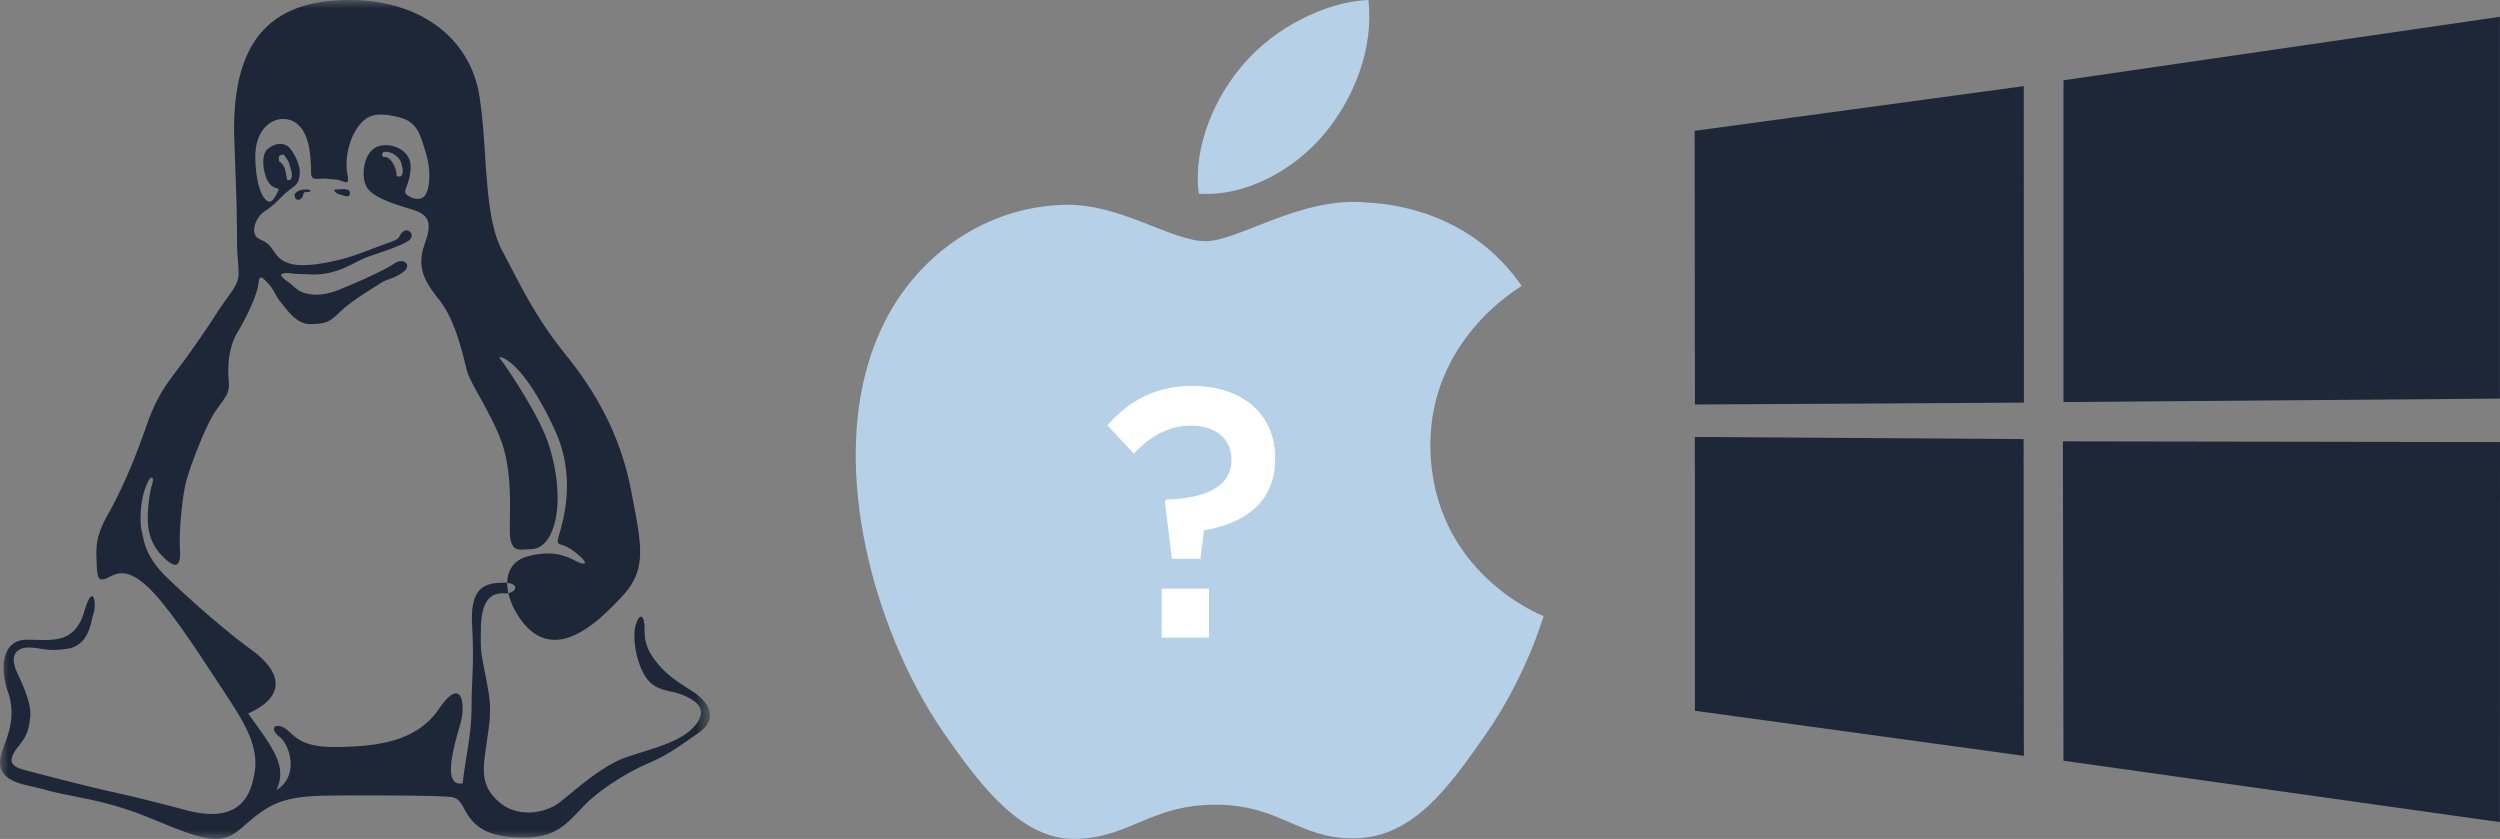 <svg xmlns="http://www.w3.org/2000/svg" xmlns:xlink="http://www.w3.org/1999/xlink" width="149" height="50"><rect width="100%" height="100%" fill="#808080" stroke="none"/><defs><path id="a" d="M0 .001h42.318V50H0z"/><path id="c" d="M0 50h150V0H0z"/></defs><g fill="none" fill-rule="evenodd"><mask id="b" fill="#fff"><use xlink:href="#a"/></mask><path fill="#1D2737" d="M16.803 9.226c-.264.033-.165.233-.165.4.364.2.397.666.463 1.033 0 .132.199.066.23.033.166-.3-.031-.633-.098-.966a1.647 1.647 0 0 0-.33-.5c-.033-.067-.1 0-.1 0m6.146.133c.298 0 .66.534.694 1.1 0 .1.231.066.298 0 .132-.234.033-.5-.033-.766-.067-.234-.331-.467-.562-.566a.826.826 0 0 0-.496-.067c-.033.034-.199.3.1.3m-3.008 2.031c.133.2.363.2.529.266.099.033.298.1.364-.033.132-.467-.463-.333-.76-.333-.066 0-.199 0-.133.1m-1.453-.067c-.298-.066-.694-.033-.893.2-.066.066-.033.333.1.366.198.066.33-.1.364-.266.033-.067.033-.133.098-.166.066-.034.198 0 .298-.034.066 0 .033-.1.033-.1m-4.527-3.063c-.165-5.66 2.015-8.158 6.575-8.257 4.56-.101 7.4 2.33 7.996 5.493.562 3.163.231 7.325 1.421 9.49 1.156 2.164 1.883 3.83 3.899 6.327 1.982 2.496 3.238 5.06 3.8 8.124.594 3.096.925 4.528-.595 6.126-1.488 1.599-4.13 4.163-6.113 1.233-.991-1.466-1.09-3.263.595-3.663 1.09-.266 1.85-.167 2.644.233.793.432.99.233.032-.5s-1.156-.066-.825-1.23c.33-1.167.76-3.264-.133-5.562-.43-1.066-1.85-3.962-3.173-4.695-.131-.066-.462-.2-.23.066.364.467 2.28 3.297 2.841 5.028.595 1.832.662 3.564.364 4.695-.298 1.099-.826 1.565-1.454 1.565-.627 0-1.223.3-1.223-1.165s.166-3.696-.627-5.594c-.794-1.865-1.752-3.163-1.95-3.962-.198-.8-.661-2.931-1.619-4.13-.958-1.199-1.355-1.998-.859-3.396.495-1.365.132-1.732-.859-2.03-.991-.3-2.313-.7-2.643-1.366-.33-.667-.132-1.997.628-2.33.759-.334 1.982.133 2.015 1.098.033.965-.43 1.465-.297 1.665.132.2.793.532 1.123.166.33-.366.43-1.531.066-2.63-.33-1.099-.495-1.831-1.685-2.098-1.19-.266-1.751-.167-2.313.567-.561.732-.826 1.964-.66 2.829.165.866-.166.367-.76.334-.562-.033-.43-.067-.992-.033-.562.033-.363-.334-.43-.966-.032-.633-.132-1.932-.99-2.431-.86-.5-2.347.067-2.314 2.164.033 2.098.76 3.097 1.156 2.33.43-.732.199-.365-.197-.698-.43-.333-.694-1.699-.265-2.131.462-.433.992-.433 1.289-.167.297.267.726 1.1.661 1.631-.066.533-.132.567-.661.967-.595.499-.793.832-1.421 1.231-.628.434-.858 1.365-.363 1.632.495.266.528.2.957.833.43.632 1.124.931 2.876.632 1.718-.3 2.445-.7 3.766-1.165.959-.333.628-.3.959-.666.33-.366.858.166.363.499-.496.334-1.62.666-2.446.965-.826.3-1.783 1.133-3.502 1.033-1.751-.067-.528-.033-1.09-.067-.529-.032-.792.034-.198.466.595.433.529.533 1.024.7.496.166 1.157.166 1.95-.133.793-.3 2.775-1.165 3.403-1.599.628-.433 1.123.134.496.534-.628.431-.793.299-1.356.665-.561.366-1.651.999-2.346 1.666-.693.665-.858.698-1.75.731-.86.034-1.42-.866-1.785-1.298-.364-.433-.33-.666-.793-1.166-.462-.5-.495-.366-.561.168-.066.531-.694 1.93-1.256 2.829-.529.932-.562 2.031-.496 2.83.066.8-.165.933-.793 1.832-.627.932-1.651 3.63-1.816 4.494-.166.866-.364 2.665-.298 3.697s-.199 1.265-.959.533c-.726-.7-.99-1.499-.957-2.531.033-.9.164-1.531.264-1.864.099-.333 0-.567-.231-.167-.496.9-.53 2.43-.397 2.964.132.532.165 1.498 1.52 2.797 1.354 1.298 3.37 3.096 5.022 4.295 1.652 1.199 2.247 2.697-.199 3.796 1.521 2.098 2.346 3.163 1.686 4.562 1.355-.8.827-2.665.198-3.163-.66-.5-.264-.9.33-.5.562.366.794 1.132 3.074 1.098 2.28-.033 4.724-.266 6.08-2.263 1.354-1.999 1.618-.334 1.288.866-.33 1.165-1.156 3.795.132 3.562.165-1.532.53-2.897.53-4.562 0-1.665.164-2.464.031-4.895-.132-2.33.86-2.497 1.917-2.497 1.024 0 .694.666.032.632-.66-.033-1.354.2-1.42 1.932-.032 1.698 0 1.53.297 3.097.298 1.531.331 1.997.067 3.696-.232 1.698-.463 2.63.66 3.662 1.124 1.033 2.809.733 3.669.068.858-.667 2.51-2.199 3.997-2.698 1.487-.5 3.073-.866 3.899-1.698.826-.833.628-1.433-.264-1.864-.86-.467-1.686-.267-2.346-1-.661-.765-.991-2.43-.76-3.296.264-.866.529-.5.529.133s.033 1.198.66 1.998c.628.799 1.19 1.165 2.18 1.798.992.632 1.62 1.63.365 2.497-1.223.866-1.95 1.365-2.974 1.799-1.024.432-2.743 1.43-3.767 2.463-1.024 1.033-1.62 1.964-3.635 1.964-2.015 0-2.94-.498-3.568-1.697-.43-.833-.627-.7-1.586-.766-.958-.033-4.13-.067-6.609-.033-2.477.033-3.303.466-4.427 1.365-1.123.932-1.52 1.631-3.634.932-2.115-.7-3.239-1.498-6.378-2.132-3.139-.632-1.453-.332-3.37-.765-1.916-.4-1.784-1.331-1.52-2.097.232-.733.86-1.933.33-3.464-.528-1.531-.33-3.13 1.125-3.13 1.453 0 2.808.3 3.402-1.631.563-1.932.76-.433.563.067-.166.499-.232 1.864-1.52 2.097-1.289.2-1.586-.067-2.346-.067-.793 0-1.124.534-.694 1.465.43.933.858 1.865.793 2.665-.1.799-.165 1.099-.76 1.831-.562.732-.496 1.132.528 1.365 1.024.267 2.908.766 4.626 1.166 1.752.4 1.85.4 4.89 1.198 3.007.8 3.867-.633 4.097-2.331.265-1.698-.925-3.33-1.982-4.961-1.09-1.632-2.247-3.496-3.634-5.194-1.422-1.699-2.248-1.832-2.942-1.465-.693.366-.826.299-.859-.666-.033-.966-.131-1.598.662-2.998.793-1.43 1.486-2.962 2.312-5.326.827-2.364 1.586-2.831 2.974-4.895 1.421-2.032.793-1.233 1.784-2.63.992-1.366.694-1.134.628-3.297 0-2.165-.066-3.43-.165-6.26" mask="url(#b)"/><path fill="#B5D0E7" d="M78.935 7.97c1.748-2.1 2.956-5.068 2.62-7.97-2.552.1-5.609 1.668-7.422 3.802-1.646 1.867-3.056 4.87-2.687 7.738 2.821.2 5.71-1.434 7.49-3.57m6.313 18.612c.067 7.572 6.684 10.107 6.751 10.14-.067.167-1.04 3.602-3.492 7.103-2.117 3.036-4.266 6.071-7.725 6.138-3.359.067-4.467-2.002-8.33-2.002-3.862 0-5.07 1.935-8.261 2.035-3.326.134-5.844-3.301-7.96-6.337-4.266-6.17-7.557-17.51-3.123-25.182 2.217-3.802 6.145-6.204 10.41-6.27 3.26-.067 6.315 2.168 8.33 2.168 1.982 0 5.71-2.702 9.64-2.302 1.645.067 6.246.668 9.201 4.97-.234.167-5.474 3.202-5.44 9.539"/><mask id="d" fill="#fff"><use xlink:href="#c"/></mask><path fill="#FFF" d="M69.236 38h2.815v-2.92h-2.815V38zm.189-8.124l.105-.105c2.668-.086 3.865-.953 3.865-2.35v-.042c0-1.185-.903-2.01-2.395-2.01-1.323 0-2.415.593-3.423 1.671L66 25.348C67.22 23.951 68.795 23 71.063 23 74.005 23 76 24.65 76 27.295v.041c0 2.689-1.91 3.874-4.243 4.275l-.21 1.693h-1.702l-.42-3.428z" mask="url(#d)"/><path fill="#1D2737" d="M149 26.347L148.994 49l-26.01-3.66-.036-19.036 26.052.043zM122.985 4.784L148.995 1v22.756l-26.01.206V4.784zm-2.379 21.385l.016 18.88-19.606-2.687-.002-16.319 19.592.126zM101 7.797l19.616-2.664.009 18.863-19.608.112L101 7.797z" mask="url(#d)"/></g></svg>